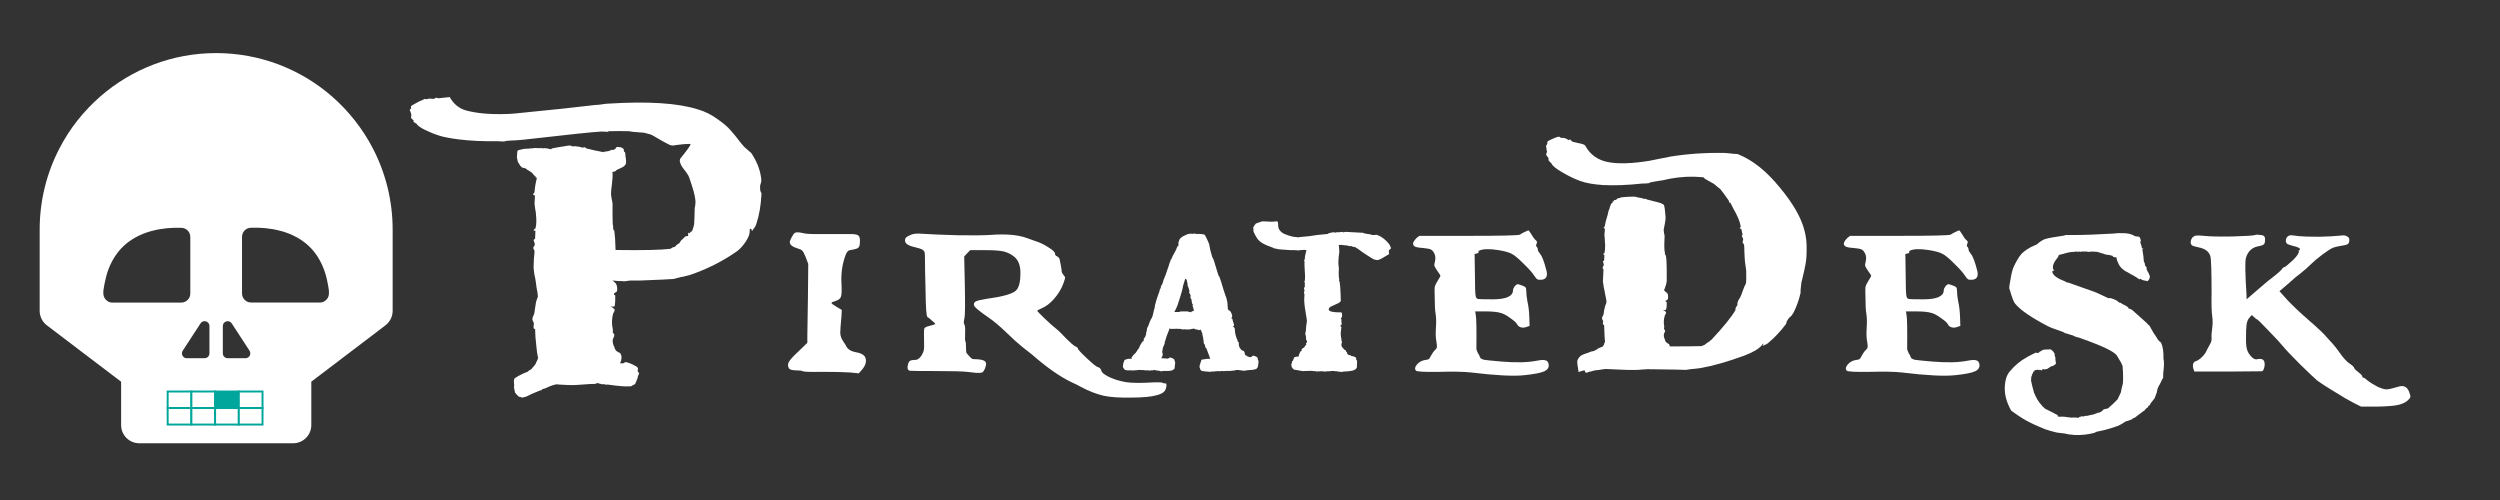 <?xml version="1.0" encoding="UTF-8" standalone="no"?>
<!-- Created with Inkscape (http://www.inkscape.org/) -->

<svg
   xmlns:dc="http://purl.org/dc/elements/1.1/"
   xmlns:cc="http://creativecommons.org/ns#"
   xmlns:rdf="http://www.w3.org/1999/02/22-rdf-syntax-ns#"
   xmlns:svg="http://www.w3.org/2000/svg"
   xmlns="http://www.w3.org/2000/svg"
   xmlns:sodipodi="http://sodipodi.sourceforge.net/DTD/sodipodi-0.dtd"
   xmlns:inkscape="http://www.inkscape.org/namespaces/inkscape"
   width="500"
   height="100"
   viewBox="0 0 132.292 26.458"
   version="1.1"
   id="svg1647"
   inkscape:version="0.92.2 (5c3e80d, 2017-08-06)"
   sodipodi:docname="logo.svg">
  <rect x="0" y="0" width="132.292" height="26.458" fill="#333333" stroke="none"/>
  <defs
     id="defs1641" />
  <sodipodi:namedview
     id="base"
     pagecolor="#ffffff"
     bordercolor="#666666"
     borderopacity="1.0"
     inkscape:pageopacity="0.0"
     inkscape:pageshadow="2"
     inkscape:zoom="1.979899"
     inkscape:cx="221.90264"
     inkscape:cy="17.13291"
     inkscape:document-units="mm"
     inkscape:current-layer="layer1"
     showgrid="false"
     units="px"
     inkscape:window-width="1920"
     inkscape:window-height="1017"
     inkscape:window-x="-8"
     inkscape:window-y="-8"
     inkscape:window-maximized="1" />
  <g
     inkscape:label="Capa 1"
     inkscape:groupmode="layer"
     id="layer1"
     transform="translate(0,-270.542)">
    <path
       inkscape:connector-curvature="0"
       id="path44"
       style="font-style:normal;font-variant:normal;font-weight:normal;font-stretch:normal;font-size:15.987px;line-height:1.25;font-family:BlackPearl;-inkscape-font-specification:BlackPearl;letter-spacing:0px;word-spacing:0px;fill:#ffffff;fill-opacity:1;stroke:none;stroke-width:0.533;stroke-miterlimit:4;stroke-dasharray:none;stroke-opacity:1"
       d="m 33.608,290.856 q -0.016,0.032 -0.112,0.064 -0.08,0.048 -0.096,0.064 h -0.016 q -0.016,-0.016 -0.032,-0.016 0,0 0,0.016 h -0.016 -0.032 v 0.016 l -0.032,-0.016 h -0.016 q -0.208,0.032 -1.135,-0.096 l -0.032,0.016 q -0.016,0 -0.064,-0.016 -0.032,-0.016 -0.064,-0.016 -0.016,0 -0.064,0 -0.032,0.016 -0.048,0 -0.016,0 -0.064,-0.016 -0.048,-0.016 -0.064,-0.016 -0.064,-0.016 -0.128,-0.032 -0.064,0.048 -0.096,0.048 -0.24,0 -0.639,0.032 -0.384,0.032 -0.592,0.032 -0.208,0 -0.719,-0.032 h -0.016 q -0.032,0 -0.048,-0.016 -0.24,0.032 -0.607,0.208 -0.032,0.016 -0.08,0.032 -0.048,0.016 -0.08,0.016 -0.032,0.016 -0.048,0.032 v 0.032 q -0.016,0 -0.032,0 h -0.032 q -0.112,0.048 -0.384,0.16 -0.032,0.016 -0.112,0.048 -0.064,0.032 -0.096,0.048 -0.032,0.016 -0.096,0.048 -0.064,0.032 -0.112,0.048 -0.048,0.016 -0.08,0.016 h -0.016 l -0.016,0.016 -0.016,-0.016 v 0 l -0.016,0.016 q -0.016,0.016 -0.032,0.016 0,0 -0.016,-0.016 l -0.016,-0.016 q -0.096,-0.016 -0.112,-0.016 0,-0.016 -0.016,-0.016 h -0.016 q -0.032,-0.016 -0.128,-0.128 -0.096,-0.096 -0.08,-0.128 0,-0.016 -0.016,-0.08 -0.032,-0.08 -0.016,-0.112 l -0.016,-0.032 v -0.016 -0.032 l 0.016,-0.032 q 0,-0.048 -0.016,-0.16 0,-0.096 0,-0.16 0.016,-0.064 0.048,-0.096 0.128,-0.096 0.464,-0.256 0.08,-0.032 0.208,-0.08 l 0.032,-0.032 q 0.032,-0.032 0.096,-0.064 0.064,-0.032 0.08,-0.048 0.016,-0.016 0.032,-0.048 0.016,-0.032 0.032,-0.032 l 0.144,-0.176 0.016,-0.016 v 0 -0.016 -0.016 q 0.016,-0.048 0.064,-0.128 0.048,-0.096 0.048,-0.128 l 0.016,-0.016 q -0.064,-0.272 -0.096,-0.639 v -0.016 q -0.016,-0.176 -0.048,-0.48 -0.016,-0.32 -0.016,-0.4 l -0.08,-0.048 q 0,-0.048 0,-0.128 0.016,-0.08 0.016,-0.144 -0.016,-0.032 -0.048,-0.096 -0.032,-0.08 -0.032,-0.128 0,-0.048 0.032,-0.128 0.048,-0.096 0.064,-0.144 0.016,-0.128 0.048,-0.32 0.032,-0.192 0.048,-0.304 0.016,-0.048 0.048,-0.144 0.048,-0.112 0.048,-0.16 0,-0.144 -0.064,-0.432 -0.048,-0.304 -0.048,-0.352 0,-0.048 -0.064,-0.336 -0.048,-0.288 -0.048,-0.432 0,-0.16 0.016,-0.432 0.032,-0.288 0.032,-0.4 0,-0.048 -0.032,-0.08 -0.032,-0.048 -0.032,-0.096 0,-0.032 0.032,-0.08 0.048,-0.064 0.048,-0.08 0,-0.064 -0.016,-0.112 -0.016,-0.048 -0.032,-0.08 -0.016,-0.048 -0.016,-0.064 0,-0.016 0.032,-0.032 0.048,-0.032 0.048,-0.048 0.016,-0.24 0.016,-0.416 h -0.032 -0.048 q -0.032,-0.016 -0.016,-0.032 0.032,-0.032 0.064,-0.064 l 0.032,-0.016 q 0.048,-0.16 0.048,-0.368 0,-0.208 -0.016,-0.336 0,-0.128 -0.048,-0.352 -0.032,-0.24 -0.032,-0.272 0,-0.064 0.016,-0.24 0.016,-0.176 -0.016,-0.192 l -0.08,-0.032 q 0,-0.032 0.032,-0.064 0.048,-0.048 0.048,-0.064 0.016,-0.32 0.128,-0.767 -0.016,0 -0.032,0 -0.016,0 -0.032,0 0,-0.016 0,-0.032 v -0.032 q -0.016,-0.016 -0.048,-0.016 h -0.016 q 0,0 0,-0.016 v -0.016 q -0.032,-0.048 -0.064,-0.064 l -0.016,0.016 v -0.048 q -0.048,-0.064 -0.208,-0.16 -0.016,0 -0.032,-0.016 l -0.032,-0.032 -0.016,0.016 -0.016,-0.016 v -0.016 q -0.032,-0.016 -0.064,-0.032 -0.032,-0.032 -0.048,-0.048 -0.016,0 -0.048,0 -0.016,0 -0.032,0 0,-0.016 -0.032,-0.016 -0.032,0 -0.048,-0.016 h -0.016 v 0 -0.016 h -0.016 q 0,0 -0.016,-0.016 0,0 0,-0.016 -0.048,-0.032 -0.048,-0.048 h -0.016 v -0.016 q -0.144,-0.208 -0.128,-0.256 l -0.016,-0.064 q -0.016,-0.064 -0.016,-0.08 v -0.032 l -0.016,-0.016 0.016,-0.016 q 0,-0.016 0,-0.032 0.016,-0.288 0.032,-0.288 0.064,-0.032 0.304,-0.08 0.08,-0.016 0.176,-0.016 0.112,0 0.192,-0.016 0.032,0 0.08,0 0.064,-0.016 0.096,-0.016 0.08,-0.016 0.224,0 0.16,0 0.208,0 0.016,0 0.032,0 l 0.016,0.016 q 0.016,0 0.032,0 0.016,-0.016 0.032,-0.016 0.144,0 0.384,0.064 0.016,-0.016 0.016,-0.032 0.016,-0.016 0.032,-0.016 0.128,-0.032 0.528,-0.096 0.416,-0.08 0.48,-0.048 0.032,0.016 0.048,0.032 0.032,0 0.048,0 0.016,0 0.048,0 0.032,-0.016 0.096,0 0.24,0.016 0.32,0.064 0.016,0 0.08,0 0.064,-0.016 0.08,-0.016 0.016,0 0.064,0.048 0.064,0.032 0.096,0.032 0.128,0.032 0.4,0.096 0.272,0.048 0.384,0.08 0.016,0 0.032,-0.016 0.032,0 0.032,0.016 l 0.016,0.016 q 0.016,-0.048 0.096,-0.048 0.112,0 0.224,-0.048 0.016,-0.016 0.032,-0.016 h 0.016 l 0.016,-0.016 q 0,-0.016 0.016,-0.016 0.016,0 0.032,0.016 0.016,0 0.032,0 0.064,0 0.112,-0.048 l 0.016,-0.016 q 0.016,0 0.016,0 0.016,-0.016 0.016,-0.048 0.016,-0.032 0.032,-0.032 0.048,-0.032 0.208,0 0.112,0.032 0.112,0.048 0.032,0.016 0.048,0.032 0.016,0 0.032,0.144 l 0.032,0.032 0.032,0.032 q 0,0.032 0.016,0.208 0.032,0.16 0.032,0.288 0,0.032 -0.016,0.096 -0.016,0.048 -0.032,0.048 0,0.016 -0.016,0.016 0,-0.016 0,0 v 0.016 h -0.016 v 0.016 0 q -0.016,0 -0.016,0.016 -0.064,0.064 -0.432,0.224 v 0.032 q -0.016,0 -0.032,0.016 -0.016,0 -0.032,0 0,0 -0.016,0.016 0,0.016 -0.016,0.016 0,0 -0.032,0 h -0.016 q -0.032,0 -0.064,0.016 0.016,0.016 0.016,0.048 0.016,0.208 -0.032,0.592 -0.048,0.368 -0.048,0.496 0,0.096 0.032,0.272 0.032,0.16 0.048,0.24 0,0.16 0,0.655 0,0.496 0.032,0.56 0,0.016 0,0.064 0,0.048 0,0.064 0,0.032 0.032,0.08 0.032,0.032 0.032,0.048 0.048,0.336 0.064,1.007 2.174,0.032 2.91,-0.064 0.016,-0.016 0.048,-0.032 0.032,-0.032 0.096,-0.048 0.064,-0.016 0.096,-0.032 0.016,-0.016 0.048,-0.048 l 0.016,-0.032 q 0.016,-0.016 0.096,-0.064 0.08,-0.048 0.096,-0.08 0,-0.016 0.016,-0.016 0.016,-0.016 0,-0.032 0,-0.016 0.016,-0.016 0.032,-0.048 0.128,-0.128 0.096,-0.096 0.112,-0.112 0.016,-0.016 0.048,-0.016 0.032,-0.016 0.064,-0.016 0.048,0 0.064,-0.016 -0.016,0.016 -0.016,-0.096 v -0.016 q 0.016,-0.048 0.032,-0.048 0.016,-0.016 0.032,0.016 0.032,0.016 0.048,0 l -0.016,-0.032 0.032,-0.016 q 0.016,-0.032 0.032,-0.032 0.032,-0.016 0.048,0 -0.016,-0.048 0.016,-0.048 0.096,-0.304 0.096,-0.336 0.016,-0.16 0.032,-0.863 0.016,-0.048 0.032,-0.192 0.016,-0.16 0,-0.24 -0.032,-0.352 -0.32,-1.167 -0.032,-0.112 -0.16,-0.288 -0.128,-0.176 -0.208,-0.272 -0.08,-0.112 -0.128,-0.272 -0.032,-0.16 0.08,-0.256 0.512,-0.639 0.48,-0.687 -0.016,-0.032 -0.384,0 -0.144,0.016 -0.288,0.032 -0.144,0.016 -0.192,0.032 -0.048,0 -0.112,0 -0.048,0 -0.096,-0.016 -0.032,-0.016 -0.096,-0.048 -0.048,-0.016 -0.448,-0.24 -0.4,-0.24 -0.48,-0.272 l -0.352,-0.096 -0.607,-0.048 -0.192,-0.032 q -0.512,-0.016 -1.103,0 v 0.032 l -0.352,-0.016 q -0.655,0.032 -3.853,0.4 -0.224,0.032 -0.671,0.064 -0.432,0.016 -0.528,0.032 l -0.112,0.032 -0.336,-0.016 q -1.151,0.016 -2.062,-0.096 -0.719,-0.096 -1.007,-0.192 -0.368,-0.112 -0.767,-0.304 -0.384,-0.192 -0.448,-0.32 l -0.192,-0.128 0.048,-0.032 -0.16,-0.16 0.016,-0.144 q 0,-0.08 -0.032,-0.144 -0.016,-0.064 -0.032,-0.08 -0.016,-0.016 -0.016,-0.048 0.016,-0.048 0.064,-0.08 v -0.128 q 0.032,-0.032 0.208,-0.128 0.192,-0.112 0.352,-0.176 l 0.176,-0.08 q 0.048,0.016 0.064,0.016 0.016,0 0.048,0 0.048,-0.016 0.096,-0.032 l 0.272,0.016 0.112,-0.064 0.128,0.032 0.592,-0.064 q 0.304,0.544 0.847,0.703 0.863,0.24 2.19,0.192 0.256,0 1.263,-0.112 0.32,-0.032 1.583,-0.16 1.263,-0.144 1.711,-0.192 0.064,-0.016 0.192,-0.016 0.128,-0.016 0.176,-0.016 0.096,-0.016 0.208,-0.032 0.112,-0.016 0.16,-0.016 3.213,-0.208 4.812,0.304 0.544,0.16 1.007,0.496 0.48,0.336 0.687,0.576 0.224,0.24 0.56,0.687 0.064,0.08 0.192,0.224 0.144,0.128 0.256,0.224 l 0.112,0.096 q 0.416,0.623 0.512,1.247 0.048,0.256 -0.016,0.384 -0.048,0.128 -0.016,0.368 l 0.064,0.144 q -0.048,0.943 -0.272,1.599 -0.016,0.08 -0.08,0.176 -0.064,0.096 -0.112,0.16 l -0.048,0.064 q 0,-0.128 -0.064,-0.128 -0.048,-0.016 -0.048,0.08 0.016,0.256 -0.208,0.592 -0.224,0.336 -0.464,0.512 -1.135,0.799 -2.51,1.263 -0.096,0.032 -0.32,0.08 -0.208,0.032 -0.224,0.048 -0.032,0 -0.128,0.032 -0.096,0.032 -0.208,0.048 -0.16,0.016 -0.576,0.032 -1.023,0.048 -1.151,0.048 -0.112,0 -0.256,0 -0.128,0 -0.224,0 -0.112,0 -0.272,0.032 -0.144,0.016 -0.192,0 -0.256,0 -0.528,-0.032 0.144,0.112 0.176,0.16 0.096,0.144 0.064,0.384 -0.016,0.064 -0.096,0.096 -0.08,0.032 -0.064,0.112 l 0.064,0.032 q 0,0.064 0,0.208 0,0.144 -0.016,0.256 v 0.016 q 0,0.048 -0.016,0.064 0,0.016 -0.016,0.048 -0.016,0.016 -0.048,0 h -0.048 q -0.032,0 -0.064,0 h -0.048 q 0.128,0.048 0.176,0.112 0.064,0.048 0.048,0.08 0,0.032 -0.032,0.096 -0.032,0.064 -0.048,0.08 -0.112,0.416 -0.016,0.847 0.016,0.016 0,0.08 0,0.064 0,0.08 0.016,0.032 0.048,0.064 0.032,0.032 0.032,0.08 0,0.032 -0.032,0.112 -0.032,0.064 -0.048,0.096 -0.032,0.208 0.08,0.416 0.016,0.032 0.032,0.096 0.032,0.048 0.048,0.08 0.032,0.048 0.128,0.096 0.112,0.048 0.112,0.064 0.128,0.224 -0.016,0.528 0.032,0 0.064,0 0.016,0 0.048,0 0.032,0 0.048,0 0.032,-0.016 0.064,-0.032 0.032,-0.032 0.048,-0.032 0.128,0 0.4,0.128 0.192,0.096 0.208,0.112 0.032,0.048 0.064,0.064 0.016,0.016 -0.016,0.176 l 0.048,0.064 0.032,0.048 q -0.032,0.064 -0.064,0.16 -0.016,0.112 -0.064,0.208 -0.032,0.096 -0.08,0.192 z" />
    <path
       inkscape:connector-curvature="0"
       id="path46"
       style="font-style:normal;font-variant:normal;font-weight:normal;font-stretch:normal;font-size:15.987px;line-height:1.25;font-family:BlackPearl;-inkscape-font-specification:BlackPearl;letter-spacing:0px;word-spacing:0px;fill:#ffffff;fill-opacity:1;stroke:none;stroke-width:0.533;stroke-miterlimit:4;stroke-dasharray:none;stroke-opacity:1"
       d="m 42.066,282.863 q 0.096,-0.064 0.432,0.016 0.208,0.064 1.023,0.048 0.799,0 0.991,0 h 0.512 q 0.304,0 0.4,0.08 0.096,0.08 0.08,0.336 0,0.224 -0.08,0.304 -0.064,0.064 -0.336,0.112 -0.16,0.016 -0.208,0.064 -0.048,0.032 -0.112,0.16 -0.288,0.719 -0.24,1.583 0.032,0.528 -0.032,0.687 -0.048,0.144 -0.304,0.224 -0.192,0.048 -0.192,0.096 0,0.048 0.272,0.208 l 0.272,0.16 -0.016,0.336 q -0.064,0.687 -0.064,0.863 0,0.16 0.08,0.336 0.128,0.224 0.16,0.256 0.032,0.032 0.08,0.144 0.128,0.224 0.432,0.288 0.496,0.08 0.576,0.304 0.112,0.304 -0.192,0.655 l -0.16,0.176 -0.464,-0.048 q -0.512,-0.032 -1.455,-0.032 -0.959,0.016 -1.039,-0.032 -0.08,-0.048 -0.416,-0.048 -0.272,-0.016 -0.32,-0.112 -0.096,-0.16 0,-0.336 0.112,-0.192 0.496,-0.544 l 0.48,-0.464 v -0.384 q 0.016,-0.608 0.032,-2.094 l 0.016,-1.695 -0.144,-0.384 q -0.112,-0.272 -0.176,-0.32 -0.048,-0.064 -0.224,-0.112 -0.432,-0.128 -0.432,-0.336 0,-0.08 0.096,-0.256 0.096,-0.192 0.176,-0.24 z" />
    <path
       inkscape:connector-curvature="0"
       id="path48"
       style="font-style:normal;font-variant:normal;font-weight:normal;font-stretch:normal;font-size:15.987px;line-height:1.25;font-family:BlackPearl;-inkscape-font-specification:BlackPearl;letter-spacing:0px;word-spacing:0px;fill:#ffffff;fill-opacity:1;stroke:none;stroke-width:0.533;stroke-miterlimit:4;stroke-dasharray:none;stroke-opacity:1"
       d="m 47.949,283.103 q 0.08,-0.064 0.272,-0.144 0.192,-0.08 0.544,-0.048 0.751,0.048 1.934,0.08 1.183,0.016 1.679,-0.016 1.247,-0.096 1.95,0.16 0.288,0.096 0.448,0.16 0.368,0.112 0.703,0.336 0.352,0.208 0.352,0.352 0,0.08 0.112,0.128 0.096,0.048 0.128,0.144 0.112,0.528 0.112,0.671 0.016,0.08 0.112,0.192 0.08,0.08 0.064,0.128 0,0.048 -0.08,0.272 -0.16,0.448 -0.496,0.831 -0.32,0.368 -0.671,0.512 -0.224,0.096 -0.224,0.128 0,0.032 0.384,0.4 0.384,0.368 0.592,0.528 0.224,0.176 0.56,0.544 0.336,0.336 0.464,0.4 0.144,0.064 0.144,0.112 0,0.08 0.48,0.528 0.48,0.448 0.576,0.464 0.144,0.032 0.192,0.192 0.032,0.144 0.352,0.304 0.304,0.16 0.719,0.256 0.4,0.112 1.263,0.08 0.847,-0.048 0.895,0 0.048,0.032 0.144,0.032 0.064,0 0.064,0.032 0.016,0.032 0,0.144 -0.032,0.192 -0.128,0.272 -0.096,0.096 -0.368,0.176 -0.448,0.128 -1.375,0.128 -0.911,0.016 -1.439,-0.096 -0.56,-0.128 -1.199,-0.464 -0.16,-0.096 -0.576,-0.288 -0.879,-0.432 -2.014,-1.423 -0.24,-0.192 -0.528,-0.416 -0.304,-0.24 -0.815,-0.735 -0.528,-0.512 -0.943,-0.799 -0.799,-0.544 -0.799,-0.687 0,-0.144 0.128,-0.192 0.144,-0.064 0.56,-0.128 1.199,-0.16 1.519,-0.416 0.272,-0.224 0.256,-1.023 -0.016,-0.576 -0.384,-0.831 -0.24,-0.176 -0.528,-0.24 -0.288,-0.064 -0.959,-0.064 h -0.783 l -0.16,0.16 -0.16,0.176 0.032,1.471 q 0.032,1.519 -0.016,1.775 -0.064,0.272 -0.016,0.336 0.064,0.064 0.048,0.48 -0.016,0.4 0.016,0.432 0.032,0.032 0.032,0.32 0,0.192 0.016,0.272 0.032,0.064 0.144,0.176 0.112,0.128 0.176,0.16 0.08,0.016 0.24,0.016 0.272,0.016 0.384,0.08 0.128,0.064 0.096,0.24 -0.048,0.192 -0.112,0.288 -0.064,0.112 -0.208,0.112 -0.144,0.016 -0.639,-0.048 -0.384,-0.048 -1.727,-0.048 -1.263,0 -1.359,-0.016 -0.16,-0.064 -0.08,-0.336 0.032,-0.144 0.112,-0.192 0.096,-0.048 0.304,-0.048 0.16,-0.016 0.304,-0.24 0.096,-0.16 0.112,-0.272 0.032,-0.112 0.016,-0.512 -0.016,-0.544 0.016,-0.639 0.032,-0.08 0.304,-0.144 0.272,-0.064 0.272,-0.096 0,-0.032 -0.16,-0.16 -0.144,-0.144 -0.256,-0.208 -0.08,-0.064 -0.096,-1.375 -0.032,-1.215 -0.032,-1.711 0,-0.256 -0.016,-0.32 -0.016,-0.08 -0.096,-0.144 -0.144,-0.08 -0.432,-0.144 -0.512,-0.112 -0.512,-0.352 0,-0.112 0.064,-0.16 z" />
    <path
       inkscape:connector-curvature="0"
       id="path50"
       style="font-style:normal;font-variant:normal;font-weight:normal;font-stretch:normal;font-size:15.987px;line-height:1.25;font-family:BlackPearl;-inkscape-font-specification:BlackPearl;letter-spacing:0px;word-spacing:0px;fill:#ffffff;fill-opacity:1;stroke:none;stroke-width:0.533;stroke-miterlimit:4;stroke-dasharray:none;stroke-opacity:1"
       d="m 63.168,287.019 q 0,-0.032 0,-0.096 -0.032,-0.08 -0.048,-0.16 -0.016,-0.032 -0.016,-0.048 0,-0.032 0.016,-0.032 h 0.016 q -0.016,-0.016 -0.016,-0.032 -0.048,-0.032 -0.064,-0.192 0,-0.032 0,-0.064 -0.016,-0.016 -0.032,-0.032 -0.016,-0.032 -0.016,-0.048 -0.016,-0.032 -0.016,-0.064 0.016,-0.048 0.016,-0.064 -0.016,-0.048 -0.032,-0.08 -0.016,-0.032 -0.032,-0.048 l -0.016,-0.032 q -0.016,-0.016 0,-0.032 l 0.016,-0.032 q -0.016,-0.08 -0.032,-0.144 -0.016,-0.016 -0.016,-0.032 -0.016,-0.016 -0.016,-0.048 0,-0.032 -0.016,-0.064 h -0.016 l -0.016,0.016 0.016,-0.096 q -0.016,-0.096 -0.048,-0.224 -0.016,-0.016 -0.016,-0.032 -0.016,-0.032 -0.064,-0.048 -0.064,0.224 -0.096,0.304 0,0.016 -0.016,0.048 0,0.016 0,0.032 -0.016,0.016 -0.016,0.048 0.016,0.016 0,0.016 -0.032,0.176 -0.144,0.528 -0.112,0.336 -0.128,0.4 -0.032,0.112 -0.176,0.384 0.208,0 0.224,0 v 0 q 0.016,0 0.016,0 0.016,0 0.016,0 0.016,-0.016 0.032,-0.016 0.048,-0.016 0.128,-0.016 0.08,0 0.144,0 0.064,0 0.112,0 0.016,0 0.208,0.048 l 0.016,-0.016 q 0.016,-0.032 0.032,-0.032 0.032,-0.016 0.08,-0.016 0.016,0 0.016,0.016 z m 3.389,2.942 q 0,0.016 -0.032,0.048 -0.032,0.032 -0.032,0.048 v 0 q -0.016,0 -0.016,0.016 0,0 -0.016,0 0,-0.016 0,-0.016 v 0.016 h -0.016 q -0.096,0.048 -0.496,0.064 v 0.016 q -0.016,0 -0.032,0 h -0.032 q -0.016,0 -0.032,0 -0.016,0.016 -0.032,0.016 0,0 -0.032,-0.016 -0.016,0 -0.032,0 -0.032,0 -0.08,-0.016 -0.048,0 -0.064,0 -0.016,0 -0.048,-0.016 -0.016,0 -0.032,0 -0.048,0 -0.128,0 -0.064,0.016 -0.08,0.032 -0.016,0 -0.096,0 -0.064,0.016 -0.112,0.016 -0.032,0 -0.112,0 -0.08,0 -0.112,0 -0.016,0 -0.032,0 -0.016,0.016 -0.032,0.016 0,0 -0.016,0 l -0.016,-0.016 q -0.032,0 -0.064,0.016 -0.016,0 -0.032,0 v -0.016 q -0.064,0 -0.112,0.016 h -0.032 q -0.08,-0.016 -0.352,0.016 -0.016,0 -0.064,0 h -0.048 l -0.016,0.016 h -0.016 -0.016 q -0.08,0 -0.208,-0.016 h -0.032 q -0.048,0 -0.064,-0.016 -0.016,0 -0.048,0 -0.032,0 -0.048,0 l -0.032,-0.016 v 0 q -0.016,0 -0.032,0 v -0.016 h -0.016 v 0 q 0,-0.016 -0.016,-0.016 -0.032,-0.032 -0.032,-0.048 -0.064,-0.144 -0.032,-0.176 v -0.048 q 0,-0.032 0.016,-0.032 0,-0.016 0,-0.032 v 0 l 0.016,-0.016 v -0.016 l 0.064,-0.192 q 0.048,-0.016 0.208,-0.032 0.032,-0.016 0.128,-0.016 0.096,0 0.128,0 -0.016,-0.064 -0.208,-0.56 l -0.032,-0.016 q -0.016,-0.032 -0.032,-0.08 0,-0.048 -0.016,-0.08 0,-0.016 -0.032,-0.048 -0.016,-0.032 -0.032,-0.064 0,-0.032 0,-0.08 0,-0.064 -0.016,-0.08 0,-0.08 -0.032,-0.192 -0.016,-0.128 -0.032,-0.176 -0.016,-0.048 -0.048,-0.096 -0.016,-0.032 -0.016,-0.064 h -0.016 q -0.016,0 -0.032,0 -0.016,0 -0.032,0.016 -0.016,0 -0.032,0 0,0 -0.016,0 -0.016,-0.016 -0.032,-0.016 -0.032,-0.016 -0.08,-0.016 -0.032,-0.016 -0.048,-0.016 -0.016,0 -0.032,0 -0.016,-0.016 -0.032,-0.032 -0.032,0 -0.112,0.016 -0.064,0.016 -0.08,0.016 0,0 -0.064,0.016 -0.064,0 -0.096,0 -0.032,0 -0.096,0 -0.064,-0.016 -0.096,-0.016 -0.016,0 -0.032,0.016 0,0 -0.016,0 0,0 -0.016,0 l -0.016,-0.016 q -0.016,0 -0.048,0 0,0.016 -0.016,0.016 0,0 0,0 0,-0.016 -0.016,-0.032 -0.048,0 -0.096,0 0.016,0.016 0,0.016 l -0.016,-0.016 q -0.064,-0.016 -0.304,0 -0.016,0 -0.048,0 -0.032,-0.016 -0.032,0 l -0.016,0.016 v -0.016 q -0.016,0 -0.032,0 -0.032,-0.016 -0.08,-0.016 0.016,0.048 -0.048,0.176 -0.096,0.224 -0.16,0.464 0,0.016 -0.016,0.048 0,0.016 -0.016,0.032 0,0.016 0,0.048 0.016,0.016 0,0.032 0,0.016 -0.032,0.064 -0.016,0.032 -0.016,0.048 -0.064,0.112 -0.064,0.24 0,0.016 -0.016,0.048 0,0.016 0,0.048 0,0.016 0.016,0.064 0.016,0.032 0.016,0.048 -0.016,0.096 -0.08,0.208 0.064,0.016 0.144,0 0.016,0 0.016,0.016 0.016,0 0.016,0 0.016,0 0.016,0 0.016,-0.016 0.016,-0.016 0.016,0 0.032,0.016 h 0.016 q 0.048,0.016 0.096,0 h 0.016 q 0.016,-0.016 0.016,-0.016 0.016,0 0.032,-0.016 l 0.016,-0.016 q 0.048,-0.016 0.16,0.032 0.064,0.048 0.08,0.048 0.016,0.016 0.016,0.032 0.016,0 0.016,0.08 l 0.016,0.016 0.016,0.032 -0.032,0.32 q 0,0.016 -0.032,0.048 l -0.032,0.032 q -0.016,0 -0.016,0 h -0.016 v 0.016 h -0.016 v 0.016 h -0.016 q -0.112,0.048 -0.496,0.032 v 0.016 q -0.016,0 -0.032,0 -0.016,0 -0.032,0 0,0 -0.016,0 -0.016,0 -0.032,0 -0.016,0 -0.032,0 l -0.016,-0.016 q -0.032,0 -0.08,-0.016 -0.032,0 -0.064,0 H 61.217 q -0.032,-0.016 -0.048,-0.016 -0.032,-0.016 -0.096,-0.016 l -0.064,0.016 q -0.016,0 -0.08,0 -0.064,0.016 -0.096,0.016 -0.032,0 -0.096,-0.016 -0.064,0 -0.08,0 -0.016,0 -0.032,0 0,0 -0.016,0 0,0 -0.016,0 h -0.016 q -0.016,-0.016 -0.048,0 -0.016,0 -0.016,-0.016 0,0 -0.016,0 -0.048,0 -0.08,0 v 0.016 l -0.032,-0.016 q -0.08,-0.016 -0.288,0.016 -0.016,0 -0.048,0 -0.032,0 -0.048,0 v 0.016 q -0.016,0 -0.032,0 v -0.016 q -0.048,0.016 -0.176,0 -0.016,0 -0.048,0 -0.032,0 -0.048,0 -0.016,0 -0.048,0 -0.064,0 -0.08,-0.016 h -0.016 v 0.016 -0.016 q 0,0 0,0 h -0.016 l -0.016,-0.016 -0.032,-0.032 v 0 q -0.016,0 -0.016,-0.016 -0.08,-0.112 -0.048,-0.144 v -0.048 q 0,-0.032 0.016,-0.032 0,-0.016 -0.016,-0.032 v 0 0 q 0.016,-0.016 0.016,-0.032 l 0.064,-0.176 q 0.048,-0.032 0.208,-0.064 0.048,0 0.176,0 -0.016,-0.048 -0.016,-0.064 0.016,-0.016 0.096,-0.128 0.032,-0.032 0.08,-0.08 0.048,-0.048 0.064,-0.064 0,-0.016 0.016,-0.032 0.016,-0.032 0.032,-0.048 0.016,-0.016 0.032,-0.048 0.032,-0.048 0.048,-0.064 0.016,-0.032 0.032,-0.048 0,-0.016 0,-0.016 0.016,0 0.016,-0.016 v -0.016 q 0.016,-0.048 0.064,-0.128 0.064,-0.096 0.08,-0.128 l 0.096,-0.096 q 0,-0.016 0,-0.032 -0.016,-0.016 -0.016,-0.032 0,-0.016 0.032,-0.048 0,-0.016 0.016,-0.016 0.016,0 0.016,-0.016 0,-0.016 0,-0.032 0.016,-0.016 0.032,-0.032 0.032,-0.096 0.048,-0.16 l -0.016,-0.032 q 0.016,-0.032 0.032,-0.064 0.016,-0.048 0.016,-0.08 0,-0.016 0,-0.048 0.016,-0.048 0.016,-0.064 0.016,-0.032 0.032,-0.064 0.032,-0.048 0.032,-0.064 0.032,-0.08 0.064,-0.176 0.048,-0.096 0.064,-0.144 0.016,-0.032 0.048,-0.08 0.032,-0.048 0.032,-0.08 0.032,-0.08 0.064,-0.24 0.032,-0.16 0.048,-0.176 0,-0.032 0.032,-0.192 0.048,-0.16 0.064,-0.24 0.032,-0.096 0.08,-0.24 0.064,-0.16 0.08,-0.224 0.016,-0.016 0.016,-0.048 0,-0.032 0,-0.048 0.016,-0.032 0.032,-0.048 l 0.016,-0.032 q 0.016,-0.032 0.016,-0.064 0.016,-0.032 0.016,-0.064 v -0.016 q 0.016,-0.016 0.016,-0.016 0.016,-0.016 0.032,-0.032 0.048,-0.144 0.08,-0.224 h -0.016 v -0.016 l 0.032,-0.048 q 0.064,-0.128 0.272,-0.751 0,-0.032 0.032,-0.112 0.048,-0.096 0.048,-0.112 v -0.032 q 0,-0.016 0.016,-0.032 0.016,-0.016 0.032,-0.032 0.064,-0.176 0.208,-0.416 0.016,-0.016 0.048,-0.096 0.032,-0.096 0.048,-0.128 0.032,-0.032 0.08,-0.096 -0.032,-0.144 0.016,-0.176 l -0.016,-0.032 v -0.016 h 0.016 q 0.016,0 0.016,0 0,-0.016 0,-0.032 l -0.016,-0.016 0.016,-0.016 q 0.032,-0.016 0.032,-0.032 0.016,-0.016 0.016,-0.032 0.016,-0.032 0.064,-0.048 0,-0.016 0.016,-0.032 0.048,-0.032 0.192,-0.096 0.16,-0.08 0.192,-0.064 l 0.096,-0.016 q 0.096,0 0.128,0.016 0.016,0 0.032,-0.016 l 0.032,-0.016 q 0.016,0 0.032,0.016 0.032,0.016 0.048,0.016 0.048,0 0.176,0 0.128,0 0.192,0.016 0.08,0 0.112,0.048 0.064,0.096 0.208,0.432 0.032,0.096 0.064,0.304 0.048,0.208 0.08,0.288 0,0.064 0.048,0.16 0.048,0.08 0.064,0.128 0.032,0.096 0.112,0.368 0.08,0.272 0.112,0.368 0.016,0.016 0.016,0.048 0,0.032 0.016,0.032 0,0.032 0.032,0.048 l 0.016,0.032 q 0.08,0.208 0.208,0.655 0.144,0.448 0.16,0.464 0.032,0.112 0.048,0.208 0.016,0.096 0.016,0.208 0.016,0.112 0.016,0.176 0,0.016 0.064,0.064 0.064,0.032 0.064,0.048 0.064,0.08 0.096,0.224 0.016,0.048 -0.016,0.08 -0.016,0.032 -0.016,0.08 l 0.048,0.016 q 0,0.048 0.032,0.144 0.032,0.08 0.048,0.144 0,0.048 0,0.064 0,0.016 -0.016,0.032 l -0.064,0.016 q 0.064,0.016 0.08,0.048 0.032,0.016 0.032,0.048 0.016,0.016 0.016,0.064 v 0.048 q 0.016,0.256 0.128,0.496 0.016,0 0.016,0.032 0,0.032 0,0.048 0.016,0.016 0.032,0.032 0.016,0.016 0.032,0.032 0,0.016 0,0.064 0,0.048 0,0.064 0.016,0.096 0.064,0.176 v -0.016 l 0.016,0.016 q 0,0.016 0,0.032 0.016,0 0.032,0.032 0.016,0.016 0.032,0.032 0.016,0.016 0.064,0.032 l 0.048,0.016 q 0.064,0.064 0.064,0.176 0,0.016 0.032,0.048 0.032,0.016 0.048,0.016 0.016,0.032 0.096,0.064 0.016,0 0.032,0 l 0.016,0.016 q 0.048,0.016 0.112,0 0,-0.016 0.016,-0.016 0.016,0 0.016,0 0.016,-0.016 0.016,-0.032 0.016,-0.016 0.032,-0.016 0.048,-0.016 0.16,0.032 0.064,0.032 0.08,0.048 0.016,0.016 0.016,0.032 0.016,0 0.016,0.096 l 0.016,0.032 0.016,0.016 v 0.128 q -0.016,0.128 -0.032,0.208 z" />
    <path
       inkscape:connector-curvature="0"
       id="path52"
       style="font-style:normal;font-variant:normal;font-weight:normal;font-stretch:normal;font-size:15.987px;line-height:1.25;font-family:BlackPearl;-inkscape-font-specification:BlackPearl;letter-spacing:0px;word-spacing:0px;fill:#ffffff;fill-opacity:1;stroke:none;stroke-width:0.533;stroke-miterlimit:4;stroke-dasharray:none;stroke-opacity:1"
       d="m 72.92,284.302 q -0.032,0.016 -0.144,-0.016 -0.096,-0.032 -0.112,-0.032 v -0.016 q -0.016,-0.016 -0.032,-0.016 0,-0.016 0,0 l -0.016,0.016 -0.016,-0.032 q 0,-0.016 -0.016,-0.016 l -0.016,0.016 v -0.016 q -0.016,-0.016 -0.032,-0.016 -0.112,-0.064 -0.416,-0.272 -0.288,-0.224 -0.448,-0.304 l -0.032,0.016 q -0.016,-0.016 -0.064,-0.016 -0.032,-0.016 -0.048,-0.032 -0.032,0 -0.064,0 -0.032,0 -0.048,0 -0.016,0 -0.064,-0.016 -0.032,-0.016 -0.064,-0.016 -0.112,-0.016 -0.304,-0.032 -0.016,0 -0.064,0 -0.048,0 -0.08,0 0.016,0.048 0.032,0.336 0,0.096 -0.032,0.288 -0.016,0.176 -0.016,0.256 0,0.048 0,0.144 0.016,0.08 0.016,0.112 0.016,0.08 0,0.368 0,0.272 0.032,0.304 l -0.016,0.064 0.032,0.08 q 0.032,0.176 0.048,0.56 0.016,0.368 0.016,0.432 0,0.08 -0.176,0.16 -0.16,0.064 -0.32,0.144 -0.16,0.08 -0.144,0.176 0.016,0.08 0.176,0.112 0.176,0.032 0.336,0.032 h 0.16 q 0.048,0.08 0.032,0.208 0,0.048 -0.032,0.08 -0.032,0.016 -0.032,0.048 l 0.032,0.032 q 0,0.032 0,0.128 0.016,0.08 0.016,0.128 l -0.048,0.08 h -0.064 q 0.064,0.032 0.08,0.064 0.032,0.032 0.016,0.048 0,0.016 -0.016,0.064 0,0.032 0,0.048 -0.048,0.24 0.016,0.48 v 0.08 l 0.032,0.08 -0.032,0.112 q 0,0.048 0,0.08 0.016,0.016 0.032,0.064 0.016,0.032 0.032,0.048 0,0.016 0.016,0.032 h 0.016 q 0.016,0.016 0.048,0.048 l 0.016,0.032 h 0.016 v 0 h 0.016 q 0.016,0.016 0.048,0.048 0,0.016 0,0.016 0.016,0 0,0.048 l 0.032,-0.016 h 0.016 l -0.016,0.016 h 0.016 v 0.016 0.016 0.016 q 0.016,-0.016 0.016,0 v 0.016 q -0.016,0.032 0.032,0.048 v 0.016 q 0,0 0.016,-0.016 0,0.016 0,0.016 v 0.016 q 0.016,0.016 0.048,0.016 0,0.016 0,0.016 0.016,0 0.016,0 0.016,0 0.032,-0.016 h 0.016 q 0.032,0 0.032,0.048 0.032,0 0.16,0.032 0.08,0.048 0.096,0.048 0.016,0.016 0.032,0.032 v 0.096 l 0.032,0.032 0.016,0.032 -0.016,0.352 q -0.016,0.016 -0.048,0.064 l -0.032,0.032 h -0.016 q -0.016,0 -0.016,0.016 0.016,0 0,0 0,0 -0.016,0 v 0 0.016 q 0,0 -0.016,0 -0.128,0.064 -0.592,0.08 v 0.016 q -0.016,0 -0.048,0 -0.016,0 -0.032,0 -0.016,0 -0.032,0 -0.016,0 -0.032,0 -0.016,0 -0.048,-0.016 -0.016,0 -0.032,0 -0.032,0 -0.096,-0.016 -0.048,0 -0.08,0 -0.016,0 -0.048,-0.016 -0.016,0 -0.032,0 -0.048,0 -0.144,0 -0.08,0.016 -0.096,0.016 -0.016,0 -0.096,0 -0.08,0.016 -0.128,0.016 -0.048,0 -0.144,-0.016 -0.08,0 -0.112,0 -0.016,0 -0.032,0 -0.016,0.016 -0.032,0.016 0,0 -0.016,-0.016 -0.016,0 -0.032,0 -0.032,0 -0.064,0.016 h -0.016 l -0.016,-0.016 v 0 q -0.08,0 -0.128,-0.016 v 0.016 l -0.032,-0.016 q -0.096,-0.016 -0.4,0 -0.016,0 -0.064,0 h -0.048 l -0.016,0.016 q -0.016,0 -0.016,0 l -0.016,-0.016 q -0.08,0 -0.224,-0.032 -0.016,0 -0.064,-0.016 -0.032,0 -0.048,0 -0.016,-0.016 -0.048,-0.016 -0.032,0 -0.064,0 -0.016,-0.016 -0.032,-0.032 h -0.016 v -0.016 h -0.016 l -0.016,-0.016 v -0.016 q -0.032,-0.032 -0.032,-0.032 0,-0.016 0,-0.016 h -0.016 q -0.048,-0.16 -0.016,-0.192 0.016,0 0.016,-0.032 0,-0.048 0.016,-0.064 v -0.016 -0.016 -0.016 q 0.016,0 0.032,0 0.08,-0.208 0.096,-0.208 0.048,-0.016 0.208,-0.032 h 0.016 q 0,-0.016 0,-0.032 l 0.016,-0.016 h -0.016 v -0.016 q 0.016,-0.032 0.08,-0.192 0.016,0 0.08,-0.064 l -0.016,-0.032 0.016,-0.016 q 0,-0.016 0,-0.016 0,-0.016 0.016,-0.016 h 0.016 v -0.016 -0.016 q 0.016,-0.016 0.032,-0.016 0.016,-0.016 0.016,0 h 0.016 0.016 q -0.032,-0.016 0,-0.032 0.048,-0.032 0.064,-0.08 0.016,0 0.016,0 0,-0.016 -0.016,-0.016 0,0 0.016,-0.016 h 0.016 q 0.016,-0.016 0.032,-0.048 v -0.016 l -0.016,-0.016 v -0.016 q 0,-0.032 0.048,-0.048 0,-0.08 -0.016,-0.128 l -0.032,-0.032 q 0,-0.032 0,-0.08 0,-0.048 0,-0.064 l -0.032,-0.128 q -0.016,-0.032 0,-0.08 0.016,-0.048 0.016,-0.08 0.016,-0.064 0.016,-0.176 0.016,-0.112 0.016,-0.176 0.016,-0.016 0.016,-0.08 0.016,-0.064 0.016,-0.096 0,-0.08 -0.032,-0.256 -0.032,-0.176 -0.032,-0.192 0,-0.032 -0.032,-0.208 -0.032,-0.176 -0.032,-0.256 -0.016,-0.096 -0.016,-0.272 0.016,-0.176 0.016,-0.24 l -0.032,-0.096 0.032,-0.112 -0.032,-0.144 0.048,-0.048 q 0,-0.16 0,-0.256 h -0.032 l 0.032,-0.08 q 0.032,-0.16 -0.016,-0.783 v -0.256 l -0.032,-0.016 0.048,-0.08 q 0,-0.176 0.08,-0.448 0,-0.016 0,-0.048 l -0.032,0.016 q -0.016,0 -0.032,0 -0.016,-0.016 -0.032,-0.016 -0.096,0.016 -0.256,0.016 v 0.016 h -0.08 q -0.112,-0.016 -0.432,-0.016 -0.32,-0.016 -0.448,-0.032 -0.064,0 -0.176,-0.016 -0.096,-0.032 -0.128,-0.032 h -0.032 q -0.032,0 -0.064,-0.016 l -0.016,-0.016 q -0.416,-0.144 -0.623,-0.272 -0.192,-0.128 -0.272,-0.272 -0.208,-0.336 -0.176,-0.416 v -0.032 q -0.016,-0.016 -0.016,-0.032 h 0.016 q 0.016,-0.016 0,-0.032 l -0.016,-0.032 0.016,-0.032 0.032,-0.016 q 0.016,-0.032 0.016,-0.048 0,-0.032 0.048,-0.064 0.016,0 0.016,-0.016 v -0.016 q 0.048,-0.032 0.208,-0.08 0.16,-0.064 0.192,-0.048 h 0.096 q 0.08,0 0.128,0.016 l 0.032,-0.016 q 0.016,0 0.016,0 0.016,0 0.032,0.016 0.032,0 0.048,0 0.048,0 0.16,0 0.112,-0.016 0.16,-0.016 0.064,-0.016 0.096,0.016 0.032,0.032 0.032,0.224 0,0.208 0.224,0.368 0.064,0.048 0.208,0.096 0.32,0.128 0.56,0.128 0.016,0 0.032,0.016 0.016,0 0.032,0 0.016,0 0.032,-0.016 h 0.032 q 0.623,-0.048 0.943,-0.112 0.048,0 0.496,-0.048 0.016,0 0.048,0 0.032,-0.016 0.048,-0.032 l 0.032,-0.016 q 0.096,-0.032 0.24,-0.048 0.032,0 0.048,0.016 0.032,0 0.08,0 l 0.016,-0.016 q 0.032,0 0.128,0 0.096,-0.016 0.16,-0.016 h 0.08 v 0.032 q 0.064,-0.048 0.24,-0.032 0.256,0.016 0.56,0.032 0.016,0 0.048,0 0.048,0 0.064,0 0.016,0.016 0.032,0.016 0.032,-0.016 0.064,-0.016 0.032,0.016 0.08,0.032 0.048,0.016 0.064,0.016 0.128,0.032 0.304,0.048 0.032,0.016 0.064,0.032 0.048,0 0.064,0 0.048,0 0.096,0 0.048,-0.016 0.064,-0.016 0.256,0.064 0.528,0.32 0.192,0.192 0.208,0.272 0.032,0.064 0.048,0.112 0.016,0.016 -0.112,0.128 0,0.016 0,0.096 0.016,0.08 0.016,0.096 -0.032,0.016 -0.24,0.144 -0.192,0.128 -0.352,0.176 z" />
    <path
       inkscape:connector-curvature="0"
       id="path54"
       style="font-style:normal;font-variant:normal;font-weight:normal;font-stretch:normal;font-size:15.987px;line-height:1.25;font-family:BlackPearl;-inkscape-font-specification:BlackPearl;letter-spacing:0px;word-spacing:0px;fill:#ffffff;fill-opacity:1;stroke:none;stroke-width:0.533;stroke-miterlimit:4;stroke-dasharray:none;stroke-opacity:1"
       d="m 80.686,282.815 q 0.16,-0.08 0.192,-0.08 0.032,0 0.16,0.208 0.112,0.208 0.224,0.304 0.112,0.08 0.048,0.192 -0.048,0.096 0,0.16 0.064,0.048 0.064,0.144 0,0.08 0.128,0.24 0.16,0.192 0.336,0.895 0.096,0.416 -0.24,0.464 -0.176,0.016 -0.24,-0.016 -0.064,-0.032 -0.192,-0.224 -0.144,-0.224 -0.592,-0.655 -0.384,-0.384 -0.592,-0.48 -0.208,-0.112 -0.703,-0.192 -0.719,-0.112 -1.007,0.032 -0.048,0.032 -0.032,0.048 0.016,0.08 -0.08,0.096 l -0.128,0.032 0.016,1.055 q 0,1.071 0.048,1.199 0.032,0.112 0.128,0.128 0.096,0.016 0.767,0.016 0.512,0 0.783,-0.112 0.288,-0.128 0.288,-0.352 0,-0.096 0.08,-0.208 0.096,-0.128 0.176,-0.128 0.048,0 0.256,0.08 0.128,0.048 0.16,0.096 0.032,0.048 0.032,0.192 0,0.208 0.064,0.56 0.08,0.336 0.096,0.815 l 0.016,0.464 -0.144,0.048 q -0.144,0.064 -0.304,0.032 -0.16,-0.048 -0.208,-0.16 -0.064,-0.128 -0.368,-0.336 -0.304,-0.224 -0.512,-0.272 -0.256,-0.08 -0.799,-0.08 h -0.544 l 0.032,0.192 q 0.048,0.272 0.032,1.759 0,0.112 0.08,0.256 0.08,0.112 0.112,0.224 0.032,0.08 0.208,0.128 0.176,0.032 0.943,0.096 1.151,0.096 1.87,-0.048 0.32,-0.064 0.448,-0.016 0.128,0.032 0.16,0.192 0.048,0.256 -0.224,0.384 -0.272,0.128 -1.055,0.208 -0.847,0.096 -2.83,-0.144 -0.56,-0.064 -1.727,-0.032 -1.119,0.016 -1.183,-0.064 -0.112,-0.128 0.048,-0.32 0.16,-0.192 0.416,-0.24 0.16,-0.016 0.208,-0.048 0.064,-0.048 0.128,-0.192 0.112,-0.208 0.224,-0.304 0.08,-0.08 0.08,-0.128 0.016,-0.064 -0.016,-0.272 -0.064,-0.288 -0.032,-0.751 0.032,-0.432 -0.016,-0.751 -0.048,-0.256 -0.048,-0.895 -0.016,-0.416 0,-0.528 0.032,-0.128 0.144,-0.304 0.16,-0.256 0.16,-0.288 0,-0.032 -0.176,-0.272 -0.128,-0.192 -0.144,-0.256 -0.016,-0.064 0.032,-0.24 0.048,-0.24 -0.032,-0.4 -0.08,-0.176 -0.192,-0.224 -0.096,-0.048 -0.432,-0.08 -0.304,-0.016 -0.416,-0.08 -0.112,-0.064 -0.08,-0.208 0.048,-0.112 0.176,-0.24 l 0.144,-0.112 h 2.606 q 2.59,0 2.718,-0.064 0.032,-0.016 0.128,-0.08 0.112,-0.064 0.128,-0.064 z" />
    <path
       inkscape:connector-curvature="0"
       id="path56"
       style="font-style:normal;font-variant:normal;font-weight:normal;font-stretch:normal;font-size:15.987px;line-height:1.25;font-family:BlackPearl;-inkscape-font-specification:BlackPearl;letter-spacing:0px;word-spacing:0px;fill:#ffffff;fill-opacity:1;stroke:none;stroke-width:0.533;stroke-miterlimit:4;stroke-dasharray:none;stroke-opacity:1"
       d="m 83.525,289.513 q 0.064,-0.112 0.176,-0.176 0.128,-0.064 0.288,-0.112 0.16,-0.064 0.208,-0.08 l 0.16,-0.032 q 0.016,-0.016 0.048,-0.016 l -0.016,-0.016 q 0.016,0 0.048,-0.016 0.064,-0.032 0.096,-0.048 v -0.016 h 0.016 q 0.016,-0.016 0.016,-0.016 0.016,0 0.016,-0.016 0.016,-0.016 0.016,-0.016 0.016,0 0.032,0 h 0.016 q 0.032,-0.016 0.064,-0.032 l 0.032,-0.016 q 0.016,0 0.032,0 0.016,0 0.016,-0.016 0.032,-0.016 0.08,-0.096 0.016,-0.016 0.016,-0.048 0.016,-0.048 0.016,-0.064 0.016,-0.016 0.032,-0.032 -0.016,-0.08 -0.048,-0.911 l -0.064,-0.032 q 0,-0.032 0,-0.08 0.016,-0.064 0.016,-0.096 -0.016,-0.032 -0.048,-0.08 -0.016,-0.048 -0.016,-0.08 0.016,-0.032 0.032,-0.096 0.032,-0.064 0.048,-0.08 0.016,-0.096 0.032,-0.224 0.032,-0.144 0.048,-0.208 0.016,-0.032 0.032,-0.096 0.032,-0.08 0.048,-0.128 0,-0.096 -0.048,-0.304 -0.048,-0.224 -0.048,-0.24 0,-0.048 -0.048,-0.24 -0.032,-0.208 -0.048,-0.32 0,-0.112 0.016,-0.32 0.016,-0.208 0.016,-0.304 0,-0.016 -0.032,-0.048 -0.016,-0.048 -0.016,-0.064 0,-0.032 0.032,-0.064 0.032,-0.048 0.032,-0.064 0,-0.048 -0.016,-0.08 0,-0.048 -0.016,-0.064 -0.016,-0.032 -0.016,-0.048 0,-0.016 0.032,-0.032 l 0.032,-0.016 q 0.016,-0.192 0.016,-0.304 l -0.032,-0.016 h -0.032 q -0.032,-0.016 0.064,-0.08 0.032,-0.112 0.032,-0.256 0.016,-0.16 0,-0.256 0,-0.112 -0.016,-0.272 -0.016,-0.16 -0.016,-0.192 0,-0.048 0.016,-0.16 0.016,-0.128 0,-0.16 l -0.064,-0.032 q 0,-0.016 0.032,-0.032 0.032,-0.032 0.032,-0.048 0.032,-0.224 0.144,-0.576 0.016,-0.032 0.032,-0.144 0.032,-0.112 0.048,-0.16 0.032,-0.048 0.048,-0.144 0.032,-0.096 0.064,-0.16 0.032,-0.064 0.096,-0.08 0,-0.016 -0.016,-0.032 0,-0.032 0,-0.032 0.016,0 0.048,0 h 0.016 q 0.016,0 0,-0.032 0,-0.032 0,-0.032 0.016,0 0.064,0 0.064,-0.016 0.064,-0.032 0.048,-0.016 0.064,-0.048 0.032,-0.032 0.128,-0.032 0.032,-0.016 0.032,-0.016 0.016,-0.016 0.032,-0.016 0.096,-0.016 0.384,-0.032 0.304,-0.016 0.4,0 0,0.016 0.176,0.048 0.176,0.016 0.24,0.064 h 0.064 q 0.048,-0.016 0.048,0 0.016,0 0.064,0.032 0.048,0.016 0.064,0.016 0.096,0.032 0.304,0.08 0.224,0.048 0.352,0.096 0.144,0.048 0.176,0.112 0.048,0.128 0.08,0.592 0.016,0.128 -0.032,0.368 -0.048,0.24 -0.064,0.336 0,0.064 0.016,0.176 0.032,0.112 0.032,0.16 0,0.112 -0.016,0.464 0,0.352 0.032,0.384 0,0.016 0,0.048 0,0.016 0,0.032 0,0.032 0.016,0.064 0.032,0.016 0.032,0.032 0.048,0.224 0.048,0.719 0,0.48 0,0.512 0.016,0.112 -0.016,0.224 -0.016,0.096 -0.064,0.224 -0.048,0.112 -0.064,0.176 l 0.032,0.016 q 0.032,0.032 0.064,0.064 0.048,0.032 0.08,0.064 0.064,0.112 0.032,0.288 0,0.048 -0.064,0.08 -0.064,0.016 -0.064,0.064 l 0.064,0.032 q 0,0.048 0,0.16 0,0.096 -0.016,0.176 -0.032,0.096 -0.064,0.096 h -0.064 -0.064 q 0.112,0.032 0.144,0.08 0.032,0.032 0.032,0.064 0,0.032 -0.032,0.08 -0.032,0.032 -0.032,0.048 -0.096,0.304 -0.032,0.607 0,0.032 -0.016,0.08 0,0.032 0.016,0.048 0,0.016 0.016,0.048 0.032,0.016 0.032,0.048 0,0.016 -0.032,0.08 -0.032,0.048 -0.032,0.064 -0.032,0.16 0.048,0.304 0,0.016 0.016,0.064 0.016,0.032 0.032,0.064 0.032,0.032 0.096,0.08 0.08,0.032 0.08,0.048 0.032,0.048 0.032,0.112 1.135,0 1.679,-0.016 l 0.08,-0.032 q 0.032,-0.016 0.08,-0.032 0.128,-0.096 0.144,-0.112 l 0.032,-0.016 q 0.032,-0.016 0.048,-0.016 h -0.016 v -0.016 q 0.016,-0.016 0.048,-0.016 0.032,-0.016 0.032,-0.032 0.016,0 0,-0.016 0,-0.016 0.032,-0.016 0.048,-0.016 0.048,-0.032 0.959,-1.023 1.279,-1.583 l -0.016,-0.048 q 0.016,-0.048 0.048,-0.112 0.048,-0.064 0.064,-0.096 0,-0.048 0,-0.112 0.016,-0.064 0.032,-0.096 0.016,-0.032 0.048,-0.096 0.048,-0.064 0.064,-0.096 0.048,-0.08 0.192,-0.496 0.016,-0.032 0.048,-0.112 0.048,-0.08 0.064,-0.128 0.032,-0.16 0.016,-0.687 -0.016,-0.128 -0.048,-0.352 -0.032,-0.224 -0.032,-0.32 0,-0.08 -0.016,-0.32 0,-0.24 -0.016,-0.368 -0.016,-0.048 -0.048,-0.08 -0.032,-0.032 -0.032,-0.048 0,-0.048 0.016,-0.096 l 0.016,-0.048 q 0,-0.048 -0.016,-0.08 -0.016,-0.048 -0.032,-0.08 l -0.032,-0.032 q 0,-0.016 0.016,-0.032 0.032,-0.032 0.032,-0.048 -0.032,-0.176 -0.08,-0.32 h -0.016 l -0.032,0.016 q -0.048,-0.016 0.032,-0.112 -0.048,-0.368 -0.4,-0.975 -0.016,-0.032 -0.048,-0.096 -0.032,-0.08 -0.064,-0.128 -0.032,-0.064 -0.048,-0.08 h -0.048 q -0.016,-0.016 -0.016,-0.064 l -0.016,-0.048 q -0.336,-0.48 -0.448,-0.607 -0.016,0 -0.336,-0.272 -0.08,-0.048 -0.288,-0.16 -0.208,-0.112 -0.24,-0.16 0,-0.016 -0.048,-0.032 h -0.048 q -0.815,-0.08 -1.695,0.08 -0.128,0.032 -0.368,0.08 -0.224,0.032 -0.4,0.064 -0.176,0.032 -0.256,0.048 l -0.112,0.048 q -0.096,0 -0.208,0.016 -0.096,0 -0.112,0 -1.183,0.128 -2.094,0.08 -0.735,-0.048 -1.183,-0.208 -0.416,-0.144 -0.943,-0.448 -0.528,-0.304 -0.592,-0.48 -0.016,-0.016 -0.096,-0.096 -0.08,-0.096 -0.08,-0.112 l 0.016,-0.016 0.016,-0.016 q 0,-0.016 -0.064,-0.112 -0.064,-0.096 -0.08,-0.112 0,-0.032 0.016,-0.08 0.032,-0.064 0.032,-0.08 -0.016,-0.08 -0.032,-0.144 0,-0.08 -0.016,-0.112 0,-0.032 0,-0.064 0.016,-0.032 0.048,-0.08 0.016,-0.016 0.016,-0.064 0,-0.048 0,-0.064 0.048,-0.064 0.32,-0.176 0.288,-0.128 0.336,-0.08 0.048,0.032 0.064,0.048 0.016,0 0.032,0 0.032,0 0.096,0 0.176,0.032 0.256,0.112 0,0.016 0.032,0 0.048,-0.032 0.064,-0.032 0.016,0.016 0.064,0.064 0.064,0.048 0.08,0.064 0.112,0.032 0.272,0.064 0.176,0.032 0.272,0.064 0.096,0.032 0.128,0.096 0.384,0.687 1.183,0.847 0.799,0.16 2.19,-0.064 0.192,-0.032 0.56,-0.112 0.368,-0.08 0.56,-0.112 1.391,-0.224 2.894,-0.192 0.032,0 0.352,0.032 0.048,0.016 0.176,0.016 0.144,0 0.192,0.032 1.135,0.464 2.174,1.743 1.055,1.263 1.311,2.286 0.128,0.48 0.112,1.007 0,0.512 -0.064,0.799 -0.048,0.272 -0.176,0.799 -0.032,0.064 -0.048,0.24 -0.016,0.16 -0.032,0.304 0,0.128 0,0.144 -0.128,0.56 -0.368,1.039 -0.096,0.176 -0.192,0.24 -0.08,0.064 -0.176,0.24 l -0.032,0.128 q -0.448,0.592 -0.911,0.975 -0.048,0.048 -0.128,0.096 -0.08,0.032 -0.144,0.064 l -0.064,0.032 q 0.032,-0.048 0.048,-0.096 0,-0.08 -0.08,0.048 -0.224,0.288 -0.943,0.56 -1.311,0.48 -2.302,0.655 -0.096,0.016 -0.256,0.032 -0.144,0.016 -0.176,0.016 -0.048,0 -0.144,0.016 -0.096,0.016 -0.192,0.032 -0.08,0 -0.544,-0.016 -0.576,-0.016 -1.119,-0.016 -0.08,0 -0.224,0 -0.128,-0.016 -0.224,0 -0.112,0 -0.256,0.016 -0.144,0.016 -0.192,0.016 -0.384,0.016 -0.975,-0.016 -0.592,-0.032 -0.719,-0.032 -0.176,0.016 -0.336,0.048 -0.144,0.016 -0.272,0.032 -0.112,0.032 -0.16,0.048 -0.112,0.016 -0.224,0.064 -0.08,0.032 -0.112,-0.08 -0.016,-0.032 -0.016,-0.048 l -0.16,0.048 -0.16,0.048 q 0,-0.08 -0.032,-0.256 -0.032,-0.176 -0.032,-0.272 0,-0.112 0.064,-0.192 z" />
    <path
       inkscape:connector-curvature="0"
       id="path58"
       style="font-style:normal;font-variant:normal;font-weight:normal;font-stretch:normal;font-size:15.987px;line-height:1.25;font-family:BlackPearl;-inkscape-font-specification:BlackPearl;letter-spacing:0px;word-spacing:0px;fill:#ffffff;fill-opacity:1;stroke:none;stroke-width:0.533;stroke-miterlimit:4;stroke-dasharray:none;stroke-opacity:1"
       d="m 103.48,282.815 q 0.16,-0.08 0.192,-0.08 0.032,0 0.16,0.208 0.112,0.208 0.224,0.304 0.112,0.08 0.048,0.192 -0.048,0.096 0,0.16 0.064,0.048 0.064,0.144 0,0.08 0.128,0.24 0.16,0.192 0.336,0.895 0.096,0.416 -0.24,0.464 -0.176,0.016 -0.24,-0.016 -0.064,-0.032 -0.192,-0.224 -0.144,-0.224 -0.592,-0.655 -0.384,-0.384 -0.592,-0.48 -0.208,-0.112 -0.703,-0.192 -0.719,-0.112 -1.007,0.032 -0.048,0.032 -0.032,0.048 0.016,0.08 -0.08,0.096 l -0.128,0.032 0.016,1.055 q 0,1.071 0.048,1.199 0.032,0.112 0.128,0.128 0.096,0.016 0.767,0.016 0.512,0 0.783,-0.112 0.288,-0.128 0.288,-0.352 0,-0.096 0.08,-0.208 0.096,-0.128 0.176,-0.128 0.048,0 0.256,0.08 0.128,0.048 0.16,0.096 0.032,0.048 0.032,0.192 0,0.208 0.064,0.56 0.08,0.336 0.096,0.815 l 0.016,0.464 -0.144,0.048 q -0.144,0.064 -0.304,0.032 -0.16,-0.048 -0.208,-0.16 -0.064,-0.128 -0.368,-0.336 -0.304,-0.224 -0.512,-0.272 -0.256,-0.08 -0.799,-0.08 h -0.544 l 0.032,0.192 q 0.048,0.272 0.032,1.759 0,0.112 0.08,0.256 0.08,0.112 0.112,0.224 0.032,0.08 0.208,0.128 0.176,0.032 0.943,0.096 1.151,0.096 1.87,-0.048 0.32,-0.064 0.448,-0.016 0.128,0.032 0.16,0.192 0.048,0.256 -0.224,0.384 -0.272,0.128 -1.055,0.208 -0.847,0.096 -2.83,-0.144 -0.56,-0.064 -1.727,-0.032 -1.119,0.016 -1.183,-0.064 -0.112,-0.128 0.048,-0.32 0.16,-0.192 0.416,-0.24 0.16,-0.016 0.208,-0.048 0.064,-0.048 0.128,-0.192 0.112,-0.208 0.224,-0.304 0.08,-0.08 0.08,-0.128 0.016,-0.064 -0.016,-0.272 -0.064,-0.288 -0.032,-0.751 0.032,-0.432 -0.016,-0.751 -0.048,-0.256 -0.048,-0.895 -0.016,-0.416 0,-0.528 0.032,-0.128 0.144,-0.304 0.16,-0.256 0.16,-0.288 0,-0.032 -0.176,-0.272 -0.128,-0.192 -0.144,-0.256 -0.016,-0.064 0.032,-0.24 0.048,-0.24 -0.032,-0.4 -0.08,-0.176 -0.192,-0.224 -0.096,-0.048 -0.432,-0.08 -0.304,-0.016 -0.416,-0.08 -0.112,-0.064 -0.08,-0.208 0.048,-0.112 0.176,-0.24 l 0.144,-0.112 h 2.606 q 2.59,0 2.718,-0.064 0.032,-0.016 0.128,-0.08 0.112,-0.064 0.128,-0.064 z" />
    <path
       inkscape:connector-curvature="0"
       id="path60"
       style="font-style:normal;font-variant:normal;font-weight:normal;font-stretch:normal;font-size:15.987px;line-height:1.25;font-family:BlackPearl;-inkscape-font-specification:BlackPearl;letter-spacing:0px;word-spacing:0px;fill:#ffffff;fill-opacity:1;stroke:none;stroke-width:0.533;stroke-miterlimit:4;stroke-dasharray:none;stroke-opacity:1"
       d="m 113.367,283.742 q 0.064,0.352 0.08,0.639 l 0.032,0.064 q 0.032,0.064 0.032,0.08 0.016,0 0,0 l -0.016,0.016 q 0,0.016 0.032,0.08 0.048,0.048 0.064,0.064 0,0.016 0,0.064 0,0.032 0,0.048 0.032,0.064 0.064,0.128 0.032,0.048 0.048,0.08 0.016,0.016 0.016,0.048 0,0.016 0.016,0.048 l 0.032,0.048 q 0,0.032 -0.016,0.112 -0.016,0.064 -0.064,0.112 -0.032,0.048 -0.064,0.048 -0.016,-0.016 -0.128,-0.032 -0.128,-0.016 -0.24,-0.096 -0.016,0 -0.016,0.016 0,0.016 -0.016,0.016 -0.016,0 -0.112,-0.064 -0.08,-0.064 -0.096,-0.064 -0.064,-0.048 -0.256,-0.144 -0.176,-0.112 -0.288,-0.16 -0.096,-0.064 -0.224,-0.176 -0.112,-0.128 -0.16,-0.256 -0.08,-0.16 -0.096,-0.304 h -0.016 -0.016 -0.016 q -0.128,0 -0.16,-0.08 -0.144,-0.032 -0.208,-0.048 h -0.016 q -0.016,0 -0.048,0 -0.032,-0.016 -0.048,-0.016 -0.016,0 -0.048,0 -0.016,-0.016 -0.032,-0.016 -0.016,0 -0.048,-0.016 -0.016,-0.016 -0.032,-0.016 -0.032,0 -0.224,-0.064 l -0.032,-0.016 q -0.048,0 -0.064,-0.016 -0.048,0 -0.288,-0.016 -0.048,0 -0.144,0.016 -0.08,0 -0.128,-0.016 -0.032,0 -0.144,0 -0.096,0 -0.144,0 -0.016,0 -0.032,0.016 -0.016,0 -0.032,0 -0.016,0 -0.032,-0.016 h -0.016 q -0.032,0 -0.08,0.016 h -0.016 l -0.016,-0.016 q -0.08,0 -0.144,0.016 h -0.048 q -0.144,0 -0.4,0.064 -0.016,0.016 -0.048,0.016 -0.048,0.016 -0.064,0.016 l -0.016,0.016 h -0.016 -0.016 q -0.048,0.016 -0.192,0.048 h -0.016 q -0.048,0.128 -0.08,0.16 -0.24,0.288 -0.24,0.48 0,0.144 0.08,0.192 -0.048,0 -0.08,0.016 -0.032,0.016 -0.032,0.048 0.048,0.272 0.655,0.496 0.016,0.016 0.048,0.032 0.032,0.016 0.048,0.016 0.032,0.016 0.064,0.032 0.032,0 0.048,0 0.224,0.08 0.719,0.256 0.512,0.176 0.639,0.224 0.128,0.048 0.671,0.304 0.016,0.016 0.064,0.032 0.048,0 0.096,0 h 0.032 q 0.144,0.032 0.32,0.128 0.064,0.032 0.08,0.064 0.016,0.016 0.064,0.048 h 0.048 l 0.128,0.08 q 0.144,0.064 0.24,0.128 l 0.08,0.08 q 0,0.016 -0.016,0.032 0.128,-0.016 0.304,0.16 0.128,0.112 0.607,0.544 0.032,0.016 0.064,0.064 0.032,0.032 0.048,0.048 0.016,0.016 0.048,0.048 0.032,0.016 0.048,0.048 0.032,0.032 0.064,0.112 0.032,0.064 0.048,0.08 0.08,0.16 0.24,0.384 0.016,0.032 0.048,0.08 0.032,0.048 0.048,0.08 0.032,0.032 0.08,0.08 0.064,0.048 0.08,0.064 0.144,0.304 0.128,0.847 0.064,0.224 -0.016,0.799 l 0.016,0.016 q 0,0.016 -0.016,0.048 0,0.048 0,0.064 0,0.016 0,0.048 0,0.032 0,0.048 -0.016,0.016 -0.032,0.048 -0.016,0.032 -0.032,0.048 -0.016,0.048 -0.048,0.112 -0.032,0.08 -0.064,0.128 0,0.016 -0.032,0.048 -0.032,0.048 -0.032,0.064 -0.032,0.048 -0.064,0.16 -0.016,0.112 -0.032,0.16 -0.08,0.24 -0.112,0.304 -0.032,0.048 -0.224,0.288 0,0.016 -0.016,0.032 0,0.032 -0.016,0.048 0,0.016 -0.032,0.016 -0.016,0.016 -0.032,0.016 -0.016,0.032 -0.048,0.08 v 0.016 q 0,0.016 -0.016,0.016 -0.016,0 -0.032,0 -0.016,0.032 -0.128,0.128 h 0.016 v 0.016 l -0.048,0.016 q -0.096,0.064 -0.256,0.192 -0.16,0.128 -0.208,0.16 -0.016,0.016 -0.08,0.032 -0.064,0.032 -0.064,0.048 l -0.016,0.016 q -0.016,0.016 -0.032,0.016 h -0.016 q -0.144,0.064 -0.288,0.096 -0.32,0.224 -0.56,0.288 -0.512,0.176 -0.975,0.256 -0.096,0.048 -0.128,0.064 -0.496,0.128 -1.023,0.112 -0.4,-0.032 -0.528,-0.08 -0.096,-0.016 -0.144,-0.016 -0.304,-0.032 -0.336,-0.048 -0.272,-0.064 -0.56,-0.16 -0.639,-0.256 -1.039,-0.48 -0.144,-0.08 -0.384,-0.24 -0.064,-0.048 -0.16,-0.112 -0.096,-0.064 -0.16,-0.112 -0.064,-0.032 -0.08,-0.08 -0.336,-0.607 -0.32,-1.183 0.016,-0.576 0.272,-0.863 0.384,-0.464 0.911,-0.751 0.048,-0.032 0.144,-0.08 0.096,-0.048 0.224,-0.112 0.128,-0.08 0.144,-0.016 0.032,0 0.048,-0.016 v -0.016 l 0.016,0.016 0.016,-0.016 0.016,0.016 v 0.016 h 0.016 0.016 q -0.016,-0.016 -0.016,-0.016 0,-0.016 0,-0.032 h 0.016 l 0.016,-0.016 v -0.016 h 0.016 q 0.016,0 0.112,-0.064 0.016,0 0.032,-0.016 h 0.016 v -0.016 q 0.016,0 0.032,0 v 0 q 0.048,-0.016 0.144,-0.016 h 0.032 q 0.032,-0.016 0.048,0 0.016,0 0.048,0 0.032,-0.016 0.048,-0.016 0.032,0 0.048,0.016 l 0.016,-0.016 v 0.016 q 0,0.016 0.016,0 0.016,0 0.016,0.016 l 0.016,0.016 0.048,0.032 q 0,0.016 0.016,0.016 0.128,0.16 0.096,0.208 l 0.016,0.064 q 0.016,0.048 0.016,0.064 l 0.016,0.016 v 0.016 0.016 q -0.016,0.016 -0.016,0.032 0.016,0.032 0.016,0.096 0.016,0.064 0.016,0.096 0.016,0.032 0,0.064 -0.016,0.032 -0.112,0.096 -0.032,0.016 -0.08,0.032 -0.048,0 -0.064,0.016 -0.016,0 -0.032,0.016 0,0.016 -0.016,0.016 -0.016,0.016 -0.048,0.032 -0.032,0.016 -0.048,0.032 h -0.016 v 0.016 q -0.016,0.016 -0.176,0.048 l -0.112,-0.032 q 0.016,0.016 -0.016,0.064 -0.016,0.016 -0.048,0.016 l -0.016,-0.016 q 0,-0.016 -0.016,-0.016 v 0.016 h -0.016 q -0.016,0 -0.032,0 l -0.016,-0.016 v -0.016 q 0,0.048 -0.032,0.032 -0.048,-0.032 -0.096,-0.016 l -0.016,0.016 v 0 q -0.016,0 -0.032,0 v -0.016 q -0.016,0 -0.048,0.016 h -0.016 q 0,0.016 -0.016,0.016 0,0 -0.016,0.016 v 0.032 q -0.016,0.016 -0.032,0 -0.016,0.032 -0.032,0.048 0,0.016 -0.032,0.08 -0.032,0.064 -0.048,0.08 h 0.016 q 0,0 0,0.016 l -0.032,0.064 q -0.016,0.048 -0.016,0.064 0,0.016 0.016,0.016 0,0.016 -0.016,0.064 0,0.048 0,0.064 0.016,0.048 0.064,0.288 0.064,0.24 0.096,0.352 0.048,0.128 0.16,0.336 0.128,0.208 0.288,0.384 0.064,0.064 0.16,0.144 0.048,0.016 0.08,0.032 0.096,0.048 0.256,0.128 0.176,0.096 0.208,0.112 l 0.112,0.048 q -0.016,0.032 -0.032,0.048 0.048,0.016 0.112,0.048 0.016,-0.016 0.016,-0.016 0.016,0 0.032,0 h 0.032 q 0.016,0 0.032,0 h 0.032 q 0.112,0 0.304,0.032 0.208,0.032 0.272,0.016 0.048,0 0.144,0 0.112,0.016 0.128,0.016 0.016,0 0.048,-0.032 l 0.016,-0.016 q 0.048,-0.016 0.128,-0.032 0.032,0 0.048,0 0.016,0.016 0.032,0.016 l 0.016,-0.016 q 0.016,0 0.064,-0.016 0.064,-0.016 0.096,-0.016 h 0.048 v 0.016 q 0.032,-0.032 0.128,-0.048 0.16,-0.016 0.304,-0.08 h 0.016 q 0.032,-0.016 0.032,-0.016 0.016,0 0.016,-0.016 0.016,0 0.032,-0.016 0.016,0 0.032,0 0.032,0 0.048,0 0.064,-0.032 0.128,-0.064 0.016,-0.016 0.032,-0.032 0.016,0 0.016,-0.016 0.016,0 0.032,-0.032 l 0.016,-0.016 q 0.048,-0.032 0.224,-0.064 h 0.016 q 0.288,-0.24 0.528,-0.496 l 0.016,-0.048 q 0.128,-0.272 0.144,-0.304 l 0.048,-0.24 q 0.016,-0.032 0.032,-0.128 0.032,-0.096 0.032,-0.144 0.016,-0.256 0,-0.607 -0.016,-0.128 -0.016,-0.256 -0.032,-0.144 -0.304,-0.576 -0.192,-0.304 -1.854,-0.895 -0.064,-0.032 -0.128,-0.048 -0.064,-0.016 -0.128,-0.032 -0.064,-0.016 -0.144,-0.048 -0.064,-0.048 -0.096,-0.048 -0.08,-0.032 -0.16,-0.048 -0.08,-0.032 -0.144,-0.048 -0.064,-0.016 -0.08,-0.016 l -0.112,-0.064 q -0.304,-0.112 -0.623,-0.224 l -0.176,-0.08 q -1.327,-0.687 -1.743,-1.199 -0.112,-0.128 -0.272,-0.703 l -0.032,-0.08 q -0.016,-0.064 0.016,-0.24 0.08,-0.544 0.176,-0.831 0.112,-0.288 0.352,-0.655 0.176,-0.256 0.592,-0.48 0.144,-0.064 0.32,-0.144 0.192,-0.176 0.4,-0.272 0.224,-0.08 1.023,-0.192 l 0.112,-0.032 q 0.128,0 0.352,0 0.895,0 2.222,-0.08 0.176,-0.032 0.528,-0.016 0.352,0.016 0.56,0.16 0.224,0.016 0.24,0.048 0.032,0.032 0.064,0.176 0,0.032 -0.032,0.096 0.064,0.128 0.096,0.336 l 0.048,-0.016 q 0.048,0.016 -0.032,0.064 z m 0,0 q -0.016,0 -0.016,0.016 z m -4.652,1.119 0.016,0.016 q 0,-0.016 -0.016,-0.016 z" />
    <path
       inkscape:connector-curvature="0"
       id="path62"
       style="font-style:normal;font-variant:normal;font-weight:normal;font-stretch:normal;font-size:15.987px;line-height:1.25;font-family:BlackPearl;-inkscape-font-specification:BlackPearl;letter-spacing:0px;word-spacing:0px;fill:#ffffff;fill-opacity:1;stroke:none;stroke-width:0.533;stroke-miterlimit:4;stroke-dasharray:none;stroke-opacity:1"
       d="m 119.343,282.975 q 0.08,-0.032 0.256,0 0.192,0.016 0.224,0.08 0.048,0.064 0.032,0.224 0,0.144 -0.064,0.192 -0.048,0.064 -0.336,0.112 -0.464,0.112 -0.607,0.608 -0.08,0.256 0.032,1.982 v 0.208 l 0.576,-0.496 q 0.544,-0.48 0.911,-0.751 0.32,-0.256 0.384,-0.352 0.064,-0.096 0.112,-0.096 0.064,0 0.48,-0.384 0.336,-0.336 0.304,-0.48 -0.064,0 0.016,-0.032 0.144,-0.096 -0.16,-0.192 -0.032,-0.016 -0.064,-0.016 -0.304,-0.08 -0.4,-0.128 -0.08,-0.064 -0.08,-0.176 0,-0.128 0.096,-0.224 0.08,-0.064 0.16,-0.064 0.096,0 0.432,0.048 0.352,0.032 1.087,0.032 0.735,-0.016 1.151,-0.064 0.208,-0.032 0.32,0.048 0.128,0.064 0.112,0.208 0,0.144 -0.096,0.208 -0.096,0.048 -0.336,0.08 -0.288,0.048 -0.416,0.096 -0.192,0.08 -0.576,0.368 -0.384,0.288 -0.592,0.496 -0.256,0.256 -0.544,0.48 -0.224,0.16 -0.703,0.592 l -0.432,0.368 0.4,0.448 q 0.416,0.448 1.167,1.103 0.703,0.608 0.927,0.879 0.256,0.272 0.336,0.368 0.128,0.144 0.336,0.432 0.32,0.464 0.576,0.623 0.192,0.128 0.208,0.208 0.048,0.096 0.24,0.24 0.192,0.144 0.192,0.208 0,0.064 0.048,0.064 0.064,0 0.24,0.16 0.176,0.144 0.544,0.336 0.304,0.128 0.448,0.128 0.16,0 0.639,-0.144 0.4,-0.128 0.56,0.272 0.08,0.208 0.064,0.272 -0.016,0.08 -0.144,0.192 -0.208,0.176 -0.544,0.24 -0.32,0.064 -1.055,0.08 h -0.863 l -0.384,-0.192 q -0.352,-0.176 -0.991,-0.576 -0.639,-0.384 -0.943,-0.608 -0.224,-0.192 -0.911,-0.863 -0.687,-0.687 -0.895,-0.943 -0.176,-0.224 -0.767,-0.831 -0.576,-0.608 -0.623,-0.608 -0.032,0 -0.144,-0.112 l -0.128,-0.112 -0.112,0.128 q -0.112,0.112 -0.16,0.352 -0.032,0.224 -0.032,0.815 0,0.368 0.064,0.56 0.064,0.192 0.24,0.368 0.16,0.16 0.304,0.112 0.32,-0.064 0.368,0.16 0.032,0.128 -0.016,0.304 -0.048,0.16 -0.112,0.176 -0.032,0 -1.822,0.016 h -1.759 l -0.048,-0.144 q -0.048,-0.144 -0.016,-0.256 0.032,-0.112 0.128,-0.144 0.128,-0.032 0.304,-0.192 0.176,-0.16 0.256,-0.32 0.064,-0.144 0.192,-0.368 0.112,-0.176 0.096,-0.352 -0.016,-0.176 0.032,-0.512 0.048,-0.336 0,-0.655 -0.048,-0.32 -0.032,-1.167 0,-1.759 -0.064,-1.998 -0.112,-0.368 -0.623,-0.464 -0.304,-0.064 -0.352,-0.112 -0.08,-0.064 -0.064,-0.192 0.016,-0.144 0.112,-0.24 0.096,-0.08 0.176,-0.08 0.08,-0.016 0.432,0.016 0.4,0.048 1.487,0.032 1.087,-0.032 1.215,-0.08 z" />
    <g
       style="display:inline"
       id="g1597"
       transform="matrix(0.47,0,0,0.47,1.176,271.416)">
      <path
         id="path1477"
         d="m 40.895,34.768 c 0.511,-0.389 0.811,-0.989 0.811,-1.63 v -9.138 c 0,-3.287 -0.798,-6.383 -2.209,-9.117 C 38.331,12.633 36.749,10.628 34.853,8.978 31.369,5.95 26.813,4.122 21.835,4.116 c -4.978,0 -9.526,1.834 -13.018,4.862 -1.896,1.65 -3.485,3.648 -4.644,5.905 -1.412,2.728 -2.209,5.83 -2.209,9.117 v 9.138 c 0,0.641 0.3,1.241 0.811,1.63 l 1.05,0.798 6.096,4.63 1.214,0.921 v 4.883 c 0,1.132 0.914,2.046 2.046,2.046 h 8.66 8.66 c 1.132,0 2.046,-0.914 2.046,-2.046 v -4.889 l 1.214,-0.921 6.096,-4.63 z M 10.161,32.211 c -0.375,0 -0.696,-0.198 -0.873,-0.491 -0.034,-0.061 -0.068,-0.123 -0.089,-0.184 -0.164,-0.45 0.007,-1.084 0.089,-1.541 0.095,-0.518 0.232,-1.03 0.416,-1.521 0.368,-0.982 0.934,-1.903 1.698,-2.625 0.832,-0.784 1.875,-1.33 2.973,-1.65 0.082,-0.027 0.17,-0.048 0.259,-0.068 1.071,-0.286 2.203,-0.382 3.307,-0.341 0.546,0.02 0.982,0.471 0.982,1.023 v 3.062 3.321 c 0,0.143 -0.027,0.273 -0.082,0.396 -0.027,0.061 -0.055,0.116 -0.095,0.17 -0.184,0.273 -0.498,0.45 -0.846,0.45 z m 10.918,5.714 c 0,0.3 -0.245,0.546 -0.546,0.546 h -2.005 c -0.436,0 -0.696,-0.477 -0.457,-0.846 l 2.005,-3.076 c 0.293,-0.457 1.002,-0.245 1.002,0.3 z m 4.057,0.546 h -2.005 c -0.3,0 -0.546,-0.245 -0.546,-0.546 v -3.075 c 0,-0.546 0.709,-0.75 1.002,-0.3 l 2.005,3.076 c 0.239,0.361 -0.027,0.846 -0.457,0.846 z m 9.336,-6.942 c -0.02,0.068 -0.055,0.13 -0.089,0.184 -0.177,0.293 -0.505,0.491 -0.873,0.491 h -7.74 c -0.355,0 -0.661,-0.177 -0.846,-0.45 -0.034,-0.055 -0.068,-0.116 -0.095,-0.17 -0.055,-0.123 -0.082,-0.259 -0.082,-0.396 V 27.867 24.805 c 0,-0.546 0.43,-1.002 0.982,-1.023 1.105,-0.041 2.237,0.055 3.307,0.341 0.089,0.02 0.17,0.048 0.259,0.068 1.098,0.32 2.141,0.866 2.973,1.65 0.771,0.723 1.33,1.644 1.698,2.625 0.184,0.491 0.321,1.002 0.416,1.521 0.082,0.457 0.245,1.091 0.089,1.541 z"
         inkscape:connector-curvature="0"
         style="fill:#ffffff;stroke-width:0.068" />
      <rect
         y="42.22"
         x="16.375"
         height="1.86"
         width="2.67"
         id="rect1570"
         style="opacity:1;fill:#ffffff;fill-opacity:1;stroke:#00a69c;stroke-width:0.222;stroke-miterlimit:4;stroke-dasharray:none;stroke-opacity:1" />
      <rect
         style="opacity:1;fill:#ffffff;fill-opacity:1;stroke:#00a69c;stroke-width:0.222;stroke-miterlimit:4;stroke-dasharray:none;stroke-opacity:1"
         id="rect1572"
         width="2.67"
         height="1.86"
         x="16.375"
         y="44.08" />
      <rect
         style="opacity:1;fill:#ffffff;fill-opacity:1;stroke:#00a69c;stroke-width:0.222;stroke-miterlimit:4;stroke-dasharray:none;stroke-opacity:1"
         id="rect1574"
         width="2.67"
         height="1.86"
         x="19.045"
         y="42.22" />
      <rect
         y="44.08"
         x="19.045"
         height="1.86"
         width="2.67"
         id="rect1576"
         style="opacity:1;fill:#ffffff;fill-opacity:1;stroke:#00a69c;stroke-width:0.222;stroke-miterlimit:4;stroke-dasharray:none;stroke-opacity:1" />
      <rect
         style="opacity:1;fill:#00a69c;fill-opacity:1;stroke:#00a69c;stroke-width:0.222;stroke-miterlimit:4;stroke-dasharray:none;stroke-opacity:1"
         id="rect1578"
         width="2.67"
         height="1.86"
         x="21.715"
         y="42.22" />
      <rect
         y="44.08"
         x="21.715"
         height="1.86"
         width="2.67"
         id="rect1580"
         style="opacity:1;fill:#ffffff;fill-opacity:1;stroke:#00a69c;stroke-width:0.222;stroke-miterlimit:4;stroke-dasharray:none;stroke-opacity:1" />
      <rect
         y="42.22"
         x="24.385"
         height="1.86"
         width="2.67"
         id="rect1582"
         style="opacity:1;fill:#ffffff;fill-opacity:1;stroke:#00a69c;stroke-width:0.222;stroke-miterlimit:4;stroke-dasharray:none;stroke-opacity:1" />
      <rect
         style="opacity:1;fill:#ffffff;fill-opacity:1;stroke:#00a69c;stroke-width:0.222;stroke-miterlimit:4;stroke-dasharray:none;stroke-opacity:1"
         id="rect1584"
         width="2.67"
         height="1.86"
         x="24.385"
         y="44.08" />
    </g>
  </g>
</svg>
